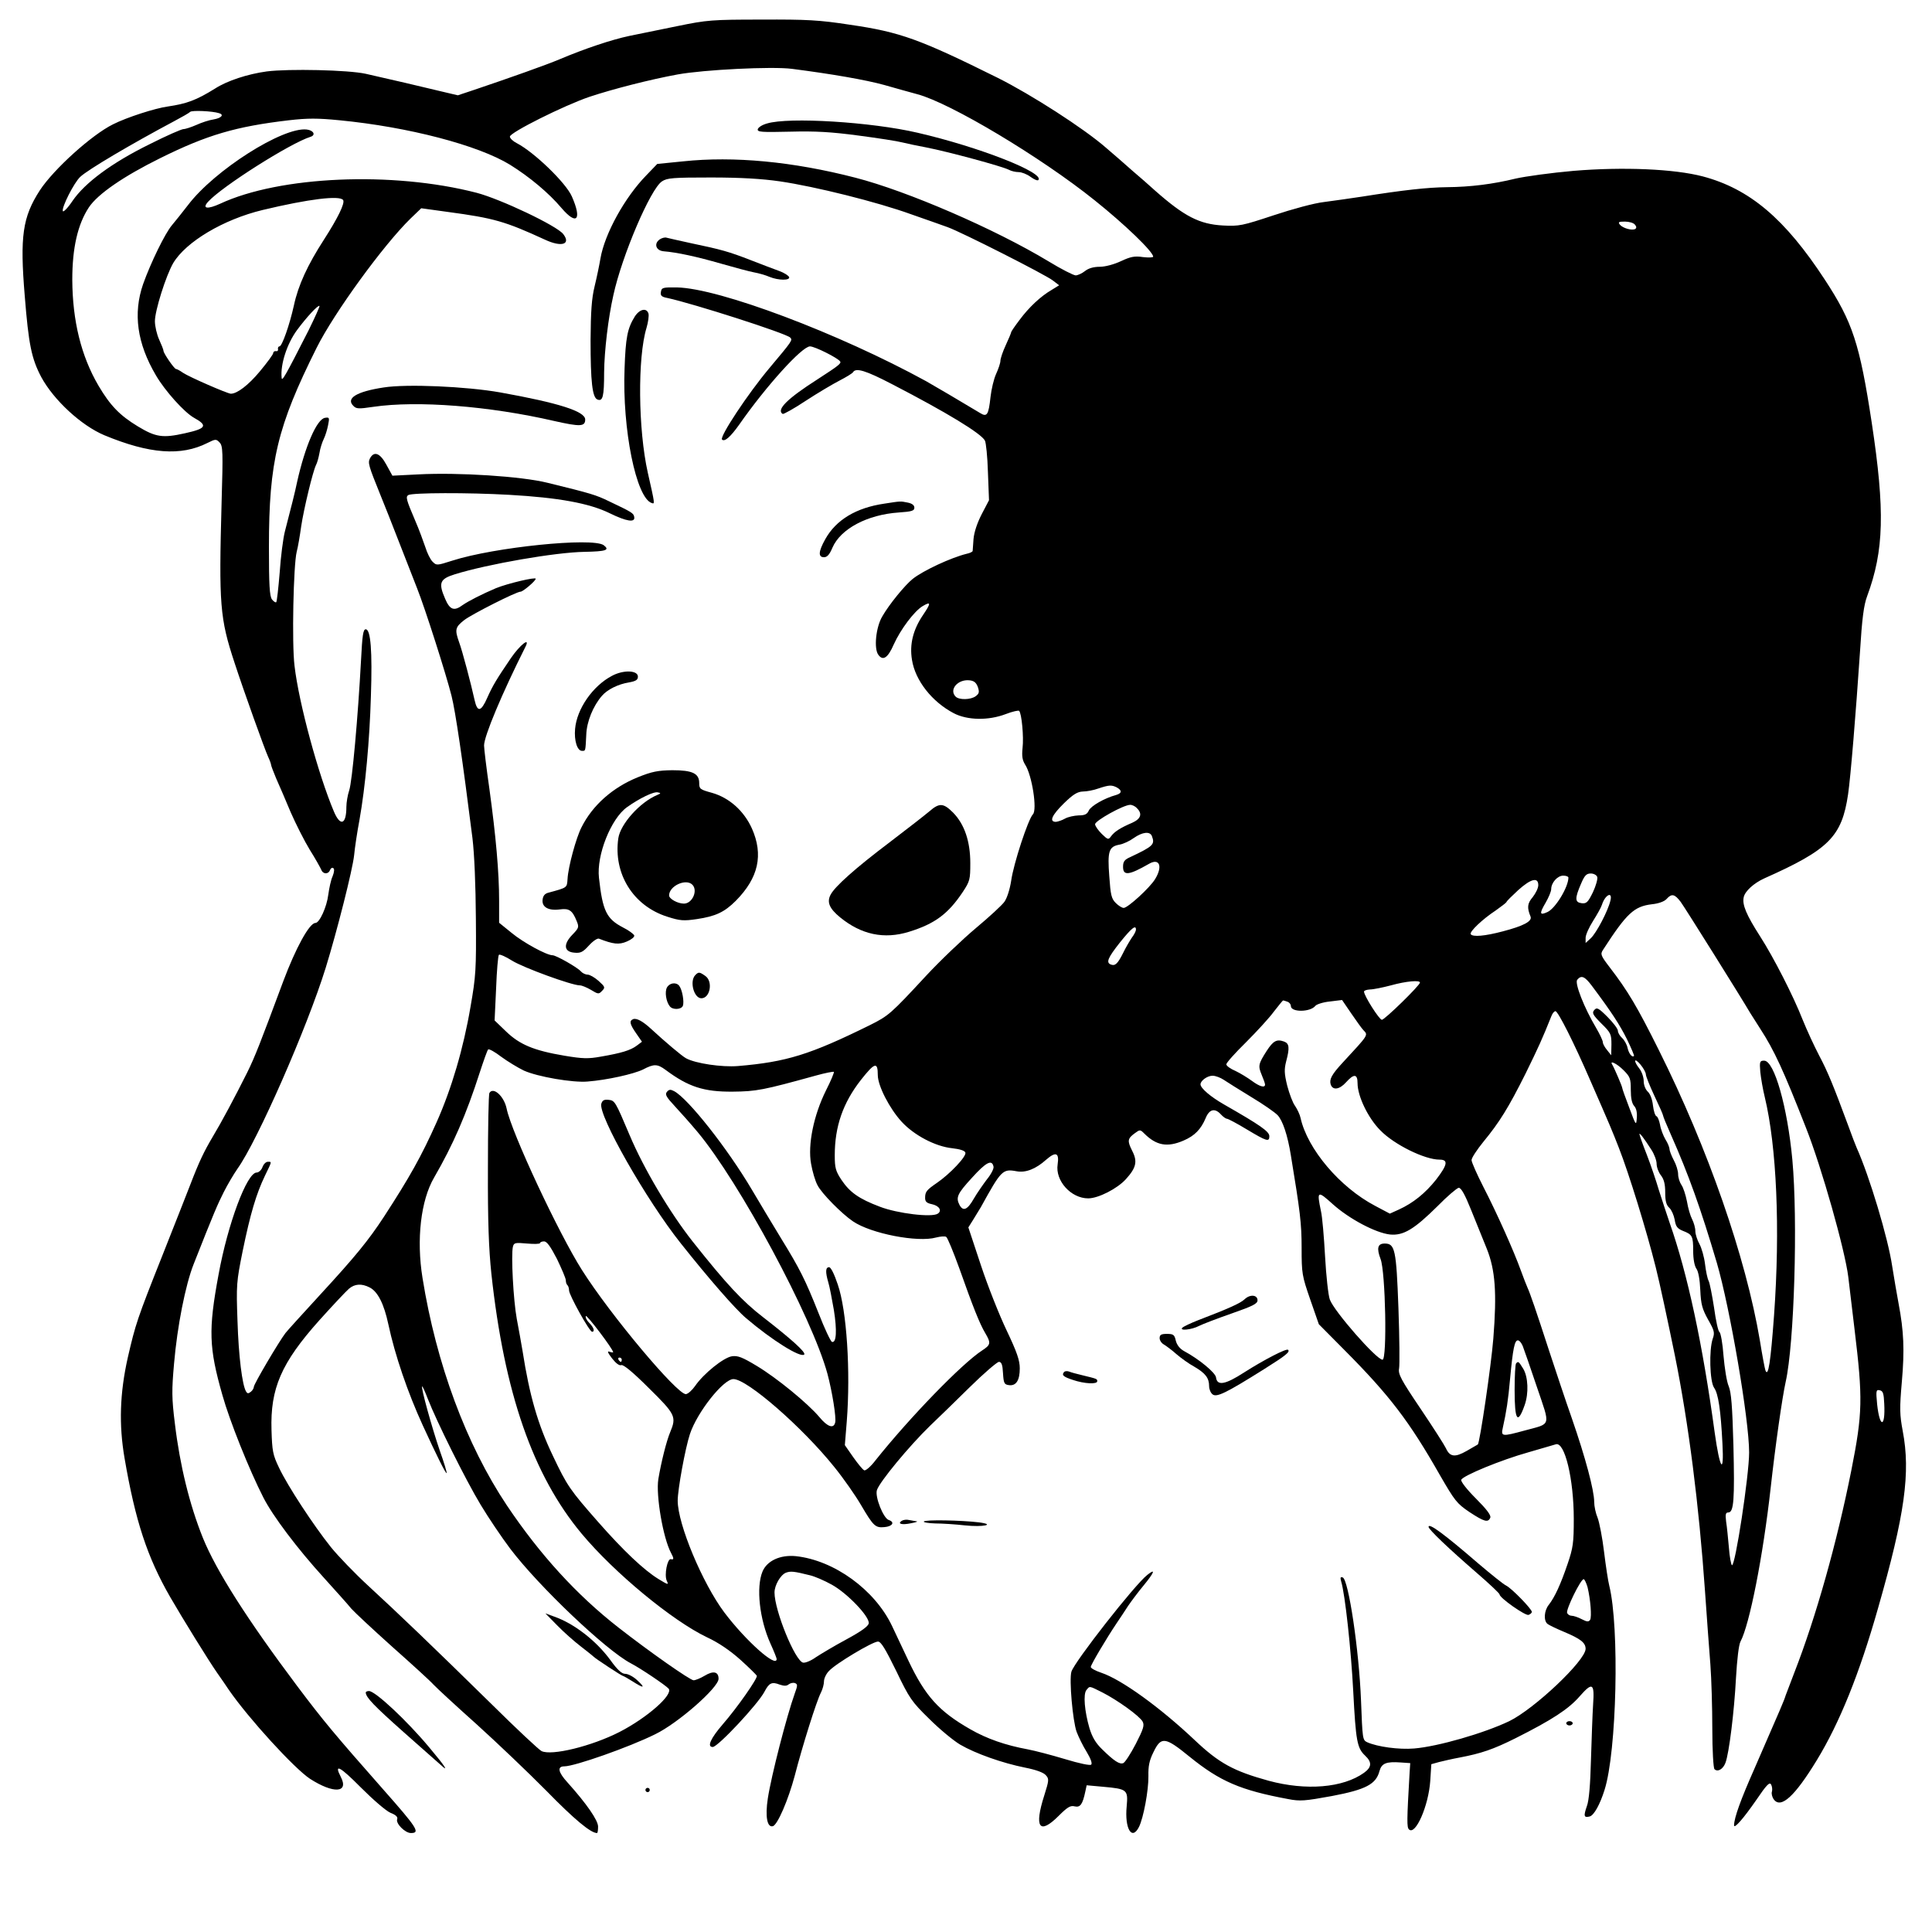<?xml version="1.0" standalone="no"?>
<!DOCTYPE svg PUBLIC "-//W3C//DTD SVG 20010904//EN"
 "http://www.w3.org/TR/2001/REC-SVG-20010904/DTD/svg10.dtd">
<svg version="1.0" xmlns="http://www.w3.org/2000/svg"
 width="898pt" height="898pt" viewBox="0 0 898 898"
 preserveAspectRatio="xMidYMid meet">
<g transform="translate(0,898) scale(0.1,-0.1)"
fill="#000000" stroke="none">
<path d="M3150 8859 c-80 -16 -181 -37 -225 -46 -81 -17 -207 -59 -325 -109
-62 -26 -228 -85 -394 -141 l-78 -26 -72 17 c-90 22 -258 61 -356 83 -81 18
-358 24 -460 11 -88 -12 -184 -43 -241 -80 -87 -54 -131 -70 -219 -83 -59 -8
-192 -51 -255 -83 -99 -49 -276 -209 -340 -307 -80 -124 -93 -213 -70 -490 18
-225 31 -291 77 -378 58 -107 186 -225 293 -270 210 -87 356 -98 479 -36 38
19 41 19 57 2 15 -16 16 -42 9 -278 -13 -476 -8 -539 60 -745 44 -135 140
-402 156 -437 8 -17 14 -34 14 -38 0 -4 11 -33 24 -64 14 -31 44 -101 67 -156
24 -55 64 -134 89 -175 26 -41 49 -83 53 -92 8 -22 33 -23 41 -2 3 8 10 13 15
9 6 -3 5 -18 -3 -38 -8 -17 -16 -56 -20 -85 -7 -58 -41 -132 -60 -132 -28 0
-92 -118 -149 -270 -109 -293 -132 -352 -168 -425 -59 -118 -120 -232 -161
-300 -39 -66 -62 -113 -103 -220 -15 -38 -73 -187 -130 -330 -118 -297 -125
-319 -161 -475 -37 -165 -42 -311 -15 -468 50 -291 105 -459 212 -645 59 -102
177 -293 218 -352 19 -27 44 -63 55 -80 92 -133 304 -365 377 -413 109 -70
182 -66 143 9 -33 64 -4 49 93 -49 57 -57 117 -109 138 -118 26 -10 35 -20 31
-30 -7 -20 37 -64 64 -64 45 0 29 24 -130 204 -223 253 -276 316 -400 481
-231 308 -375 534 -437 687 -62 154 -107 338 -130 530 -15 120 -15 156 -4 280
15 174 53 366 91 462 93 236 112 280 140 335 17 34 46 83 64 109 93 130 323
654 410 934 53 172 125 456 132 523 3 33 14 107 25 165 27 152 47 368 53 575
7 209 -1 310 -24 310 -12 0 -16 -26 -22 -145 -14 -261 -41 -564 -55 -604 -7
-21 -13 -56 -13 -76 0 -83 -28 -93 -58 -22 -72 170 -163 504 -183 677 -13 104
-5 470 10 530 6 22 15 76 21 119 12 80 54 255 69 285 5 9 12 34 16 56 3 21 13
51 20 65 7 14 16 43 20 64 7 35 6 37 -14 34 -38 -5 -93 -132 -130 -298 -9 -45
-29 -123 -57 -231 -8 -31 -19 -116 -24 -190 -6 -73 -13 -135 -16 -138 -3 -3
-12 3 -20 13 -11 16 -14 66 -14 244 0 397 39 560 222 926 81 162 310 477 436
600 l50 48 123 -17 c216 -29 267 -44 452 -129 77 -36 122 -22 85 26 -30 39
-292 163 -403 192 -391 101 -915 78 -1192 -51 -59 -27 -85 -23 -56 9 64 71
383 273 476 302 26 8 15 30 -17 34 -111 13 -429 -189 -552 -351 -26 -34 -60
-76 -75 -94 -32 -38 -98 -173 -134 -274 -47 -136 -28 -275 60 -424 42 -72 132
-172 177 -197 65 -36 57 -50 -43 -72 -103 -23 -135 -18 -218 32 -84 51 -128
96 -183 189 -81 138 -121 302 -122 493 0 147 25 257 77 336 41 62 162 145 332
229 218 108 351 147 598 176 87 10 133 10 235 0 320 -31 645 -116 793 -207 90
-56 180 -131 239 -201 71 -83 96 -55 48 54 -28 64 -176 206 -255 247 -18 9
-33 23 -33 31 0 19 252 145 370 185 108 36 284 81 410 104 121 22 439 38 531
26 186 -24 342 -51 429 -75 52 -15 121 -34 154 -43 154 -41 575 -293 824 -493
139 -111 272 -239 272 -262 0 -4 -21 -5 -47 -2 -39 6 -58 2 -103 -19 -32 -15
-73 -26 -98 -26 -29 0 -53 -7 -69 -20 -14 -11 -34 -20 -43 -20 -10 0 -67 29
-126 65 -250 151 -657 327 -898 389 -290 75 -565 101 -801 76 l-120 -12 -50
-52 c-101 -103 -194 -272 -214 -387 -5 -30 -17 -88 -27 -129 -14 -57 -18 -117
-19 -250 0 -193 8 -268 32 -277 25 -10 31 14 31 126 1 100 19 253 43 359 40
184 173 495 226 529 24 16 52 18 228 18 138 0 237 -6 320 -18 164 -24 453 -96
610 -153 72 -25 148 -52 170 -60 62 -22 457 -222 489 -248 l29 -22 -34 -21
c-52 -30 -107 -82 -150 -140 -22 -29 -39 -54 -39 -57 0 -3 -11 -30 -25 -60
-14 -30 -25 -63 -25 -73 0 -10 -9 -37 -20 -61 -11 -24 -22 -72 -26 -107 -9
-83 -16 -95 -48 -75 -100 60 -200 119 -251 148 -405 222 -961 432 -1158 436
-67 1 -72 -1 -75 -21 -3 -17 3 -23 30 -28 120 -26 551 -164 571 -184 12 -12 9
-16 -96 -141 -101 -120 -233 -320 -221 -333 12 -12 39 12 79 68 127 182 293
365 330 365 22 0 130 -54 140 -70 6 -9 -6 -19 -105 -83 -141 -90 -193 -142
-162 -161 4 -2 53 25 107 61 55 36 126 78 157 94 31 16 59 33 63 39 13 22 59
8 182 -56 255 -132 414 -229 431 -262 5 -9 12 -75 14 -147 l5 -130 -34 -65
c-21 -41 -35 -83 -38 -115 -2 -27 -4 -53 -4 -56 -1 -4 -13 -10 -28 -13 -73
-18 -202 -78 -251 -117 -36 -29 -109 -118 -141 -174 -30 -50 -40 -151 -18
-179 21 -29 44 -14 71 48 32 71 96 156 135 179 39 23 39 14 1 -42 -46 -68 -63
-136 -51 -208 15 -96 93 -195 194 -248 63 -33 161 -35 242 -4 31 12 59 18 62
15 12 -12 22 -122 16 -172 -4 -39 -1 -57 12 -78 32 -49 57 -210 36 -231 -22
-23 -90 -229 -101 -309 -6 -39 -19 -80 -31 -97 -11 -16 -71 -71 -132 -122 -62
-52 -166 -151 -232 -222 -165 -178 -174 -186 -262 -230 -278 -137 -387 -171
-613 -190 -75 -6 -197 12 -241 36 -19 10 -98 77 -163 137 -38 35 -67 51 -83
45 -19 -8 -16 -23 14 -66 l27 -39 -24 -18 c-29 -22 -73 -35 -166 -51 -60 -11
-86 -10 -170 4 -143 24 -209 52 -272 113 l-53 51 7 149 c3 82 9 152 13 156 3
4 31 -8 61 -27 53 -33 278 -115 315 -115 10 0 33 -10 52 -21 33 -20 36 -21 51
-5 16 16 15 19 -16 47 -18 16 -41 29 -51 29 -10 0 -24 7 -31 15 -15 18 -115
75 -132 75 -27 0 -136 59 -190 104 l-58 47 0 102 c0 133 -15 300 -45 519 -14
97 -25 189 -25 203 0 43 83 241 192 458 25 49 -25 10 -68 -53 -66 -97 -84
-127 -109 -183 -29 -66 -46 -69 -59 -11 -16 73 -57 229 -72 269 -21 59 -18 70
24 103 35 27 242 132 262 132 11 0 70 50 70 60 0 9 -131 -22 -185 -44 -66 -28
-128 -60 -154 -78 -40 -30 -60 -23 -82 29 -32 74 -25 92 46 114 152 47 467
102 602 104 100 2 119 8 89 31 -52 37 -508 -9 -704 -72 -72 -23 -73 -23 -92
-4 -10 10 -25 41 -33 67 -9 26 -29 82 -47 123 -42 98 -45 111 -32 119 19 11
277 12 470 1 228 -13 372 -39 467 -86 78 -38 118 -44 113 -17 -3 18 -10 22
-117 73 -62 30 -82 36 -286 86 -120 30 -414 49 -601 39 l-120 -6 -28 51 c-29
54 -57 65 -76 30 -11 -21 -7 -34 48 -170 17 -41 56 -140 87 -220 31 -80 69
-176 84 -215 37 -93 135 -400 160 -500 18 -71 51 -295 97 -660 9 -74 15 -218
16 -375 2 -236 0 -267 -25 -410 -33 -194 -88 -380 -157 -535 -71 -159 -126
-257 -245 -440 -72 -110 -133 -185 -297 -363 -77 -84 -150 -164 -161 -178 -30
-39 -147 -237 -147 -250 0 -6 -6 -17 -14 -23 -11 -9 -16 -9 -22 1 -18 29 -35
165 -40 328 -6 168 -5 181 24 325 36 175 63 265 103 349 34 70 33 66 14 66 -9
0 -20 -11 -25 -25 -5 -14 -18 -25 -27 -25 -45 0 -134 -238 -177 -474 -48 -258
-45 -340 18 -561 33 -118 124 -346 190 -475 43 -85 158 -238 282 -374 54 -60
112 -124 127 -143 16 -18 102 -98 190 -177 89 -79 176 -158 192 -176 17 -18
107 -101 201 -185 94 -85 240 -224 325 -310 129 -132 205 -195 234 -195 3 0 5
13 5 30 0 29 -53 106 -142 205 -44 48 -49 75 -15 75 48 0 301 89 422 149 106
51 295 217 295 258 0 33 -24 39 -65 14 -20 -12 -43 -21 -51 -21 -16 0 -207
134 -349 245 -195 152 -366 340 -519 568 -189 283 -328 658 -392 1057 -29 179
-8 361 54 467 88 152 149 292 212 488 18 55 35 103 39 107 4 4 31 -11 61 -34
30 -22 78 -51 105 -64 64 -29 228 -57 296 -51 91 7 215 35 258 56 51 27 67 26
105 -2 106 -79 178 -102 311 -101 111 1 142 7 388 75 43 12 80 19 83 17 2 -3
-14 -42 -37 -87 -57 -115 -85 -252 -69 -340 6 -35 19 -80 30 -100 19 -38 113
-133 165 -168 84 -57 301 -99 386 -75 20 5 41 7 47 3 6 -3 33 -69 61 -146 63
-178 95 -259 121 -302 27 -46 25 -54 -15 -80 -95 -62 -336 -311 -495 -510 -22
-29 -46 -50 -53 -47 -7 3 -29 30 -51 61 l-39 56 9 111 c18 232 0 515 -42 636
-16 48 -32 80 -40 80 -17 0 -18 -22 -4 -70 6 -19 17 -77 26 -129 15 -94 12
-155 -9 -148 -6 2 -34 61 -62 133 -62 156 -87 206 -175 349 -37 61 -98 162
-135 225 -114 193 -296 423 -361 458 -17 9 -24 9 -34 -3 -10 -12 -3 -24 37
-67 27 -29 74 -82 105 -119 195 -233 532 -860 604 -1124 22 -82 42 -205 36
-227 -7 -30 -36 -20 -73 25 -55 65 -198 182 -291 238 -68 41 -89 49 -116 45
-39 -6 -132 -81 -171 -138 -14 -20 -33 -37 -43 -38 -41 -1 -350 367 -483 577
-109 172 -327 638 -350 750 -12 58 -62 103 -80 73 -4 -6 -7 -163 -7 -348 -1
-249 4 -377 16 -492 60 -554 193 -937 420 -1209 152 -182 421 -404 582 -481
54 -25 108 -62 156 -105 40 -36 74 -70 76 -74 4 -12 -91 -148 -158 -225 -57
-66 -75 -106 -47 -106 24 0 212 201 241 258 21 40 34 46 70 32 21 -7 32 -7 42
1 8 6 20 9 29 6 13 -5 13 -11 -1 -49 -37 -103 -109 -382 -125 -487 -13 -85 -3
-137 24 -129 22 8 71 122 101 234 35 136 102 350 122 387 8 16 14 39 14 52 0
13 10 35 23 48 29 33 203 137 228 137 14 0 34 -33 85 -137 61 -127 72 -143
153 -222 47 -47 112 -101 144 -120 72 -42 197 -86 302 -107 51 -10 86 -23 96
-35 16 -17 15 -24 -7 -94 -48 -150 -23 -185 67 -95 41 41 55 49 74 44 26 -6
37 8 50 70 l6 28 77 -7 c112 -10 116 -14 109 -91 -10 -103 24 -161 57 -96 21
42 45 170 44 237 -1 45 4 72 23 110 36 75 54 73 168 -20 142 -115 237 -156
458 -197 56 -11 78 -9 204 14 158 30 205 55 221 116 10 36 31 45 99 40 l44 -3
-3 -45 c-13 -224 -13 -253 -3 -263 30 -30 91 109 99 225 l5 78 36 10 c20 5 63
15 96 21 100 19 156 38 260 90 169 85 246 135 298 195 59 67 69 61 62 -38 -3
-46 -7 -162 -10 -258 -3 -115 -9 -189 -19 -215 -16 -46 -14 -55 13 -48 20 5
48 56 69 123 57 178 70 757 22 950 -5 19 -16 90 -24 156 -8 67 -22 138 -30
159 -9 21 -16 54 -16 74 0 54 -41 207 -103 386 -31 88 -78 230 -106 315 -62
191 -89 269 -101 295 -5 11 -19 47 -31 80 -32 89 -111 266 -174 388 -30 59
-55 115 -55 125 0 10 25 48 55 85 75 91 117 159 196 317 58 118 79 164 120
267 5 13 13 23 19 23 12 0 87 -149 161 -320 95 -217 102 -234 134 -316 46
-117 129 -386 171 -554 20 -80 52 -230 89 -410 64 -317 112 -695 140 -1095 8
-121 20 -274 25 -341 5 -66 9 -201 9 -299 0 -101 5 -183 10 -188 15 -15 40 0
51 29 17 44 41 240 49 394 5 87 13 155 21 170 42 78 105 398 140 712 22 199
54 423 70 495 40 178 57 751 31 1033 -23 246 -84 460 -131 460 -20 0 -22 -4
-18 -52 3 -29 12 -82 21 -118 55 -229 72 -611 43 -1013 -16 -219 -27 -290 -40
-257 -3 8 -15 71 -26 140 -65 385 -241 892 -470 1350 -99 199 -144 275 -228
384 -42 55 -44 61 -31 81 110 170 144 202 227 212 31 3 58 13 68 24 24 27 38
24 66 -13 20 -27 284 -449 323 -516 6 -9 27 -43 47 -74 65 -100 108 -194 212
-459 74 -187 182 -571 197 -694 5 -44 18 -153 29 -243 39 -322 38 -390 -15
-657 -67 -336 -164 -681 -265 -940 -17 -44 -35 -91 -40 -105 -9 -29 -18 -48
-144 -338 -66 -149 -95 -230 -96 -266 0 -19 44 32 103 117 48 71 62 85 69 73
5 -9 7 -24 4 -34 -3 -9 1 -25 9 -36 33 -44 97 14 200 183 106 174 198 402 284
705 125 436 152 631 115 825 -14 75 -15 104 -4 229 13 148 9 235 -15 362 -8
41 -21 120 -30 175 -19 130 -106 419 -165 550 -5 11 -23 58 -40 105 -67 181
-94 248 -135 325 -23 44 -57 118 -76 165 -43 110 -135 290 -198 388 -64 100
-84 147 -76 182 6 28 47 65 95 87 301 134 361 194 390 391 12 82 36 375 55
657 10 162 18 223 34 265 78 211 83 396 21 805 -56 368 -89 468 -218 665 -185
283 -349 422 -567 480 -133 35 -370 45 -600 26 -104 -9 -226 -26 -270 -36
-106 -26 -210 -39 -320 -40 -88 -1 -200 -13 -395 -44 -52 -8 -131 -19 -176
-25 -45 -5 -148 -33 -235 -62 -145 -48 -159 -51 -235 -47 -109 6 -179 42 -315
162 -25 23 -72 64 -105 92 -32 29 -88 77 -124 108 -102 89 -346 246 -502 324
-363 180 -453 213 -687 247 -143 22 -200 25 -411 24 -230 0 -254 -2 -390 -30z
m-2132 -405 c25 -7 11 -23 -25 -29 -21 -3 -57 -15 -81 -26 -23 -10 -50 -19
-59 -19 -9 0 -80 -31 -157 -70 -175 -86 -301 -179 -359 -264 -22 -33 -43 -54
-45 -47 -6 17 52 132 81 159 36 34 238 153 437 259 36 19 69 38 74 43 8 8 103
4 134 -6z m577 -404 c9 -15 -25 -84 -90 -185 -75 -116 -119 -211 -139 -305
-20 -90 -55 -190 -67 -190 -5 0 -8 -6 -7 -12 2 -7 -3 -12 -9 -10 -7 1 -13 -3
-13 -9 0 -6 -28 -44 -62 -85 -54 -65 -106 -104 -135 -104 -15 0 -194 78 -222
97 -14 10 -29 18 -33 18 -8 0 -58 73 -58 84 0 5 -9 28 -20 52 -11 24 -20 63
-20 86 0 49 51 211 85 270 59 99 233 203 416 247 213 51 359 69 374 46z m6004
-114 c8 -9 8 -16 2 -20 -14 -9 -58 3 -72 20 -9 12 -5 14 24 14 19 0 40 -6 46
-14z m-6165 -492 c-110 -216 -124 -240 -125 -219 -6 62 25 157 71 220 45 61
99 119 105 113 2 -2 -21 -53 -51 -114z m3111 -1657 c8 -24 6 -31 -10 -43 -23
-17 -77 -18 -93 -2 -32 32 9 81 63 76 22 -2 32 -10 40 -31z m646 -467 c25 -14
24 -27 -3 -35 -55 -15 -117 -51 -127 -72 -8 -18 -19 -23 -48 -23 -21 -1 -49
-7 -63 -15 -14 -8 -33 -14 -42 -15 -33 0 -19 31 37 86 43 42 63 54 88 55 18 0
50 6 72 14 51 17 62 17 86 5z m93 -96 c27 -26 19 -50 -21 -68 -56 -24 -82 -41
-98 -62 -13 -18 -15 -18 -44 10 -17 17 -31 37 -31 45 1 17 131 89 162 90 9 1
24 -6 32 -15z m70 -130 c15 -39 7 -47 -101 -98 -27 -12 -33 -21 -33 -45 0 -43
28 -39 119 13 50 30 67 -10 30 -70 -24 -40 -127 -134 -146 -134 -8 0 -24 10
-37 23 -20 20 -24 37 -30 124 -9 117 -2 138 47 147 18 3 48 17 67 31 40 28 75
32 84 9z m2070 -190 c3 -9 -6 -41 -20 -71 -23 -47 -30 -54 -53 -51 -31 4 -32
22 -2 91 16 38 25 47 45 47 13 0 27 -7 30 -16z m-134 -3 c0 -44 -60 -143 -97
-160 -37 -17 -39 -8 -9 43 14 24 26 53 26 63 0 30 29 63 56 63 13 0 24 -4 24
-9z m-140 -35 c0 -14 -12 -38 -26 -56 -25 -29 -27 -49 -10 -90 9 -22 -33 -44
-129 -69 -83 -22 -140 -27 -149 -13 -7 11 55 70 116 110 25 18 48 35 50 39 1
5 26 29 55 56 59 53 93 61 93 23z m335 -73 c-11 -47 -65 -150 -91 -174 l-24
-22 0 24 c0 14 16 49 35 79 19 30 38 64 41 75 15 47 51 64 39 18z m-2205 -134
c0 -6 -8 -23 -19 -37 -10 -15 -29 -47 -41 -72 -25 -50 -37 -61 -57 -53 -23 9
-14 31 43 103 54 67 74 83 74 59z m2119 -261 c92 -123 129 -180 163 -248 20
-41 35 -77 33 -78 -9 -9 -24 11 -30 37 -3 16 -15 37 -26 47 -10 9 -19 24 -19
33 0 9 -22 38 -48 64 -43 43 -50 46 -62 32 -11 -13 -7 -22 33 -62 44 -43 47
-50 47 -97 l-1 -51 -19 24 c-11 13 -20 29 -20 37 0 7 -14 37 -31 66 -56 94
-101 209 -88 224 19 23 35 16 68 -28z m-799 15 c0 -13 -164 -173 -177 -173
-12 0 -83 112 -83 131 0 5 12 9 28 10 15 0 59 9 97 19 72 20 135 25 135 13z
m-616 -89 c9 -3 16 -12 16 -20 0 -30 91 -29 114 1 6 7 36 17 67 20 l57 7 43
-63 c24 -35 49 -70 56 -77 23 -24 26 -19 -97 -152 -50 -54 -62 -77 -55 -100 9
-29 41 -25 72 10 36 40 53 39 53 -5 0 -60 49 -162 106 -219 64 -66 206 -136
275 -136 42 0 37 -24 -16 -93 -50 -63 -107 -109 -173 -139 l-42 -19 -68 36
c-164 86 -315 264 -347 409 -3 15 -15 40 -25 55 -11 14 -27 57 -37 95 -14 57
-14 76 -5 112 17 64 15 84 -10 93 -34 12 -50 3 -80 -43 -39 -61 -41 -70 -24
-111 9 -21 16 -41 16 -46 0 -17 -26 -9 -61 17 -19 14 -53 35 -76 46 -24 10
-43 24 -43 31 0 7 41 53 91 102 50 50 109 114 130 143 22 28 41 52 43 52 3 0
11 -3 20 -6z m1666 -338 c0 -8 18 -53 40 -100 22 -46 40 -87 40 -91 0 -4 16
-43 36 -88 83 -187 139 -344 214 -597 61 -209 150 -728 150 -881 0 -106 -65
-533 -80 -524 -4 3 -11 40 -14 82 -4 43 -9 97 -13 121 -4 34 -2 42 10 42 26 0
30 59 24 312 -5 182 -10 246 -22 275 -9 20 -19 84 -24 141 -4 57 -13 107 -19
111 -6 3 -17 54 -25 113 -9 58 -20 114 -25 124 -6 11 -13 46 -17 79 -4 33 -16
75 -26 93 -10 18 -19 45 -19 60 0 15 -7 39 -15 55 -8 15 -19 52 -24 83 -6 30
-17 65 -26 77 -8 12 -15 34 -15 49 0 16 -9 45 -20 65 -11 21 -20 44 -20 52 0
7 -8 28 -19 45 -10 17 -22 48 -25 68 -4 20 -11 38 -17 40 -6 2 -13 25 -16 50
-3 28 -13 54 -24 64 -11 10 -19 31 -19 49 0 18 -9 44 -20 58 -29 37 -25 54 5
19 14 -17 25 -37 25 -46z m-104 20 c31 -31 34 -39 34 -92 0 -38 5 -63 16 -75
10 -11 14 -31 12 -55 -3 -38 -4 -36 -35 47 -18 47 -33 89 -33 93 0 6 -36 91
-47 109 -12 20 23 3 53 -27z m-3466 -23 c0 -49 54 -155 111 -217 58 -63 157
-115 235 -123 35 -4 58 -11 61 -20 7 -17 -72 -100 -132 -141 -48 -33 -55 -41
-55 -70 0 -17 7 -24 31 -29 34 -7 49 -30 28 -44 -27 -19 -189 1 -269 32 -98
37 -140 67 -179 125 -27 41 -31 56 -31 114 0 134 38 244 122 351 64 81 78 85
78 22z m1608 -22 c15 -10 72 -46 128 -80 55 -33 110 -71 123 -85 23 -25 46
-92 61 -186 43 -261 50 -316 50 -430 0 -120 2 -130 40 -240 l40 -115 119 -120
c210 -211 302 -332 443 -580 70 -121 79 -133 138 -173 70 -46 87 -50 97 -26 4
11 -17 39 -67 89 -42 42 -71 79 -68 87 8 19 184 92 313 128 61 18 118 34 127
37 41 12 83 -161 83 -347 0 -111 -3 -134 -29 -210 -32 -94 -59 -153 -87 -189
-22 -27 -25 -74 -6 -89 6 -5 41 -22 77 -37 76 -32 100 -50 100 -79 -1 -55
-238 -279 -355 -336 -117 -56 -332 -118 -442 -127 -71 -6 -171 8 -218 29 -22
10 -22 16 -29 196 -9 231 -58 561 -85 570 -11 4 -12 -1 -7 -19 18 -59 46 -317
56 -511 12 -231 18 -263 55 -298 33 -31 31 -54 -5 -80 -98 -70 -269 -84 -443
-37 -163 45 -230 81 -344 189 -162 153 -341 282 -434 313 -27 9 -49 21 -49 27
0 10 73 133 120 203 15 22 39 58 53 80 15 22 47 65 72 95 51 62 58 82 18 50
-59 -46 -339 -404 -353 -450 -11 -37 6 -228 24 -279 9 -24 30 -67 47 -94 18
-30 27 -53 21 -59 -5 -5 -54 5 -123 26 -63 19 -140 39 -172 45 -103 19 -190
49 -268 94 -145 83 -208 153 -286 317 -22 47 -57 120 -77 163 -80 168 -269
305 -447 324 -72 7 -134 -21 -155 -72 -30 -73 -14 -221 37 -334 16 -35 29 -68
29 -72 0 -44 -144 85 -243 216 -102 136 -217 411 -217 520 0 52 35 244 57 310
33 100 155 255 202 255 64 0 321 -224 470 -410 42 -52 98 -132 124 -177 57
-97 66 -105 108 -101 37 3 50 23 20 33 -25 8 -65 108 -55 139 12 38 150 205
248 300 34 32 116 112 182 177 67 66 129 119 137 119 12 0 17 -13 19 -52 3
-48 6 -53 27 -56 34 -5 51 22 51 78 0 37 -13 75 -61 176 -34 71 -88 207 -120
304 l-58 175 22 35 c12 19 28 46 36 59 95 172 101 179 166 167 42 -8 89 10
138 54 45 39 61 32 53 -22 -12 -76 62 -158 142 -158 47 0 135 45 175 89 49 54
55 83 29 133 -23 46 -21 56 13 81 23 17 25 17 43 -1 57 -57 108 -66 184 -33
51 22 80 52 102 104 17 42 43 48 71 17 10 -11 23 -20 28 -20 5 0 47 -22 93
-50 92 -55 104 -59 104 -31 0 22 -44 52 -210 147 -63 36 -110 76 -110 94 0 17
32 40 56 40 14 0 37 -9 52 -19z m1987 -324 c14 -21 25 -51 25 -66 0 -16 9 -40
20 -54 14 -18 20 -40 20 -80 0 -40 5 -58 19 -71 10 -9 21 -34 25 -55 5 -32 12
-41 38 -52 44 -17 48 -24 48 -94 0 -37 6 -69 15 -82 9 -12 16 -51 18 -99 3
-67 9 -88 36 -137 29 -51 32 -61 22 -89 -18 -52 -14 -199 6 -228 20 -28 31
-104 39 -260 8 -149 -12 -120 -36 51 -56 411 -126 738 -209 974 -15 44 -38
114 -51 155 -12 41 -37 115 -56 164 -19 48 -34 91 -34 95 1 7 21 -19 55 -72z
m-3057 -80 c2 -9 -12 -36 -31 -59 -18 -24 -46 -64 -61 -90 -29 -51 -49 -60
-66 -29 -18 35 -11 52 58 127 65 72 93 87 100 51z m2219 -199 c23 -57 56 -139
74 -183 39 -98 47 -203 30 -417 -10 -126 -63 -485 -72 -492 -2 -1 -26 -15 -52
-30 -54 -31 -78 -28 -96 12 -7 15 -60 98 -118 184 -91 135 -105 161 -100 187
3 16 2 143 -3 281 -10 273 -16 300 -64 300 -33 0 -38 -22 -19 -72 23 -59 31
-468 9 -468 -28 0 -226 226 -245 280 -7 19 -17 109 -22 200 -5 91 -13 185 -19
210 -20 96 -17 98 56 32 76 -68 199 -133 265 -140 62 -6 112 24 221 132 45 46
90 84 98 85 11 1 29 -31 57 -101z m-4327 -156 c0 4 8 8 19 8 13 0 30 -24 60
-82 22 -46 41 -90 41 -99 0 -9 3 -19 8 -23 4 -4 7 -15 7 -24 0 -21 95 -192
107 -192 14 0 8 20 -13 41 -11 11 -19 25 -16 32 3 9 127 -154 127 -168 0 -2
-8 -1 -17 2 -12 5 -8 -5 12 -31 18 -23 34 -35 43 -31 10 3 54 -33 128 -107
124 -122 129 -133 99 -205 -17 -40 -42 -140 -55 -218 -12 -75 22 -274 59 -343
14 -26 14 -33 -1 -29 -16 3 -31 -73 -19 -100 10 -21 7 -20 -39 8 -68 42 -163
132 -279 264 -132 150 -145 169 -211 308 -70 146 -109 281 -141 487 -6 36 -18
103 -27 150 -16 87 -27 297 -18 335 5 19 10 20 66 15 33 -3 60 -2 60 2z m-792
-206 c38 -19 67 -77 87 -171 31 -145 90 -317 160 -470 62 -135 107 -226 111
-222 2 2 -12 49 -32 105 -36 105 -88 292 -82 298 2 2 14 -25 27 -59 40 -103
175 -375 245 -491 36 -60 98 -152 138 -205 133 -175 444 -471 560 -532 48 -25
163 -103 176 -118 22 -28 -100 -135 -228 -201 -131 -67 -317 -112 -363 -89
-12 6 -117 104 -232 218 -277 272 -436 424 -573 550 -62 57 -140 138 -174 180
-80 100 -201 284 -241 369 -29 60 -32 78 -35 175 -6 193 45 312 222 510 63 70
125 136 138 147 27 23 59 25 96 6z m5360 -273 c6 -16 36 -101 66 -191 63 -186
68 -167 -57 -201 -106 -29 -111 -28 -102 12 17 77 25 128 34 229 13 140 21
178 36 178 7 0 17 -12 23 -27z m-4188 -63 c0 -5 -2 -10 -4 -10 -3 0 -8 5 -11
10 -3 6 -1 10 4 10 6 0 11 -4 11 -10z m5868 -204 c6 -113 -21 -115 -33 -3 -6
63 -5 69 12 65 15 -3 19 -14 21 -62z m-4993 -798 c22 -5 68 -25 102 -44 72
-40 175 -148 171 -179 -2 -14 -34 -37 -104 -75 -56 -30 -119 -68 -142 -83 -22
-16 -49 -27 -59 -25 -37 7 -133 242 -133 326 0 34 28 82 53 92 22 8 36 7 112
-12z m3614 -55 c14 -59 20 -138 12 -152 -7 -10 -14 -10 -39 3 -17 9 -38 16
-47 16 -9 0 -18 6 -21 13 -6 16 63 157 77 157 4 0 12 -17 18 -37z m-2256 -489
c71 -36 174 -110 188 -136 9 -17 4 -34 -32 -104 -24 -46 -50 -86 -58 -89 -17
-7 -43 10 -98 64 -30 29 -46 56 -59 98 -23 79 -30 159 -14 178 16 19 11 20 73
-11z"/>
<path d="M5785 2941 c-19 -18 -71 -42 -215 -97 -36 -14 -69 -30 -74 -35 -17
-16 43 -10 77 8 18 9 86 35 152 58 97 34 120 45 120 61 0 26 -35 29 -60 5z"/>
<path d="M5390 2760 c0 -10 9 -24 21 -30 11 -7 37 -26 57 -44 21 -18 58 -45
84 -59 51 -30 68 -52 68 -90 0 -14 7 -31 16 -38 19 -15 61 5 241 118 100 63
120 79 110 89 -7 8 -113 -47 -204 -105 -88 -57 -126 -64 -131 -23 -3 22 -79
85 -150 123 -19 11 -32 28 -37 48 -6 27 -11 31 -41 31 -27 0 -34 -4 -34 -20z"/>
<path d="M4947 2604 c-14 -15 -6 -23 40 -38 53 -18 113 -21 113 -6 0 11 0 11
-70 28 -25 6 -52 13 -61 17 -8 3 -18 2 -22 -1z"/>
<path d="M4191 1911 c-21 -14 1 -20 44 -11 22 4 33 8 25 9 -8 1 -24 4 -35 6
-11 3 -26 1 -34 -4z"/>
<path d="M4294 1908 c-3 -4 21 -8 53 -9 32 0 94 -4 138 -9 85 -9 145 4 65 14
-82 10 -251 13 -256 4z"/>
<path d="M6640 1883 c0 -12 95 -102 223 -213 59 -51 107 -96 107 -101 0 -16
121 -101 135 -95 8 3 15 9 15 14 0 13 -92 108 -119 122 -13 6 -71 53 -130 103
-161 139 -231 190 -231 170z"/>
<path d="M2590 1425 c30 -31 80 -75 110 -98 30 -23 57 -45 60 -48 7 -8 130
-89 136 -89 2 0 22 -11 44 -25 53 -34 62 -32 22 5 -18 17 -43 30 -56 30 -16 0
-36 18 -69 64 -66 90 -169 170 -261 202 l-41 15 55 -56z"/>
<path d="M7047 2643 c-4 -3 -7 -59 -7 -124 0 -143 14 -163 47 -69 19 54 16
130 -7 168 -21 34 -23 36 -33 25z"/>
<path d="M3565 8406 c-22 -6 -41 -18 -43 -27 -2 -13 18 -14 151 -11 119 3 189
-1 317 -18 91 -12 182 -26 204 -32 21 -5 71 -16 110 -23 103 -20 354 -88 385
-104 11 -6 31 -11 46 -11 14 0 39 -10 55 -22 16 -12 33 -19 36 -15 33 33 -275
154 -561 220 -214 50 -599 74 -700 43z"/>
<path d="M3066 7867 c-28 -20 -17 -52 19 -55 62 -5 154 -25 265 -57 63 -18
133 -37 155 -41 22 -4 54 -13 72 -21 42 -17 96 -17 91 -1 -3 7 -23 20 -45 28
-22 8 -83 31 -134 51 -103 40 -136 49 -279 79 -52 11 -102 23 -111 25 -8 3
-23 -1 -33 -8z"/>
<path d="M2950 7508 c-34 -55 -42 -98 -47 -241 -11 -283 54 -601 126 -625 15
-5 16 -9 -18 141 -45 201 -48 535 -6 673 8 27 12 57 9 67 -9 28 -42 20 -64
-15z"/>
<path d="M1783 7179 c-125 -19 -176 -50 -141 -85 14 -15 25 -15 93 -5 204 30
539 4 842 -66 120 -27 143 -26 143 7 0 38 -122 77 -395 126 -158 28 -436 40
-542 23z"/>
<path d="M4110 6639 c-130 -19 -224 -75 -274 -165 -32 -57 -34 -84 -6 -84 15
0 26 13 39 44 38 88 162 154 309 164 60 4 72 8 72 22 0 12 -11 20 -31 24 -35
7 -31 7 -109 -5z"/>
<path d="M2845 5839 c-90 -47 -164 -154 -172 -247 -5 -54 10 -102 32 -102 17
0 16 -4 20 75 2 61 32 134 73 181 25 29 75 54 125 62 33 6 42 12 42 27 0 30
-68 32 -120 4z"/>
<path d="M2964 5367 c-116 -47 -210 -130 -261 -232 -25 -48 -62 -184 -65 -240
-3 -42 0 -40 -88 -64 -17 -4 -26 -14 -28 -33 -4 -34 27 -52 80 -45 43 6 58 -4
78 -53 12 -29 11 -33 -19 -64 -44 -45 -40 -80 8 -84 29 -3 40 2 68 33 19 21
40 35 47 32 67 -26 93 -29 130 -13 21 9 36 21 34 28 -3 7 -26 24 -52 37 -77
40 -95 77 -112 231 -12 105 56 275 130 328 59 42 125 74 144 69 15 -3 14 -5
-3 -12 -81 -34 -171 -135 -181 -201 -24 -165 69 -315 228 -365 59 -19 76 -20
137 -11 87 13 128 32 181 85 106 107 129 214 75 336 -37 82 -105 143 -186 166
-55 15 -59 18 -59 45 0 45 -31 60 -125 60 -67 -1 -94 -6 -161 -33z m254 -499
c27 -27 0 -88 -39 -88 -29 0 -69 22 -69 38 0 44 78 80 108 50z"/>
<path d="M4320 5209 c-19 -16 -102 -81 -185 -144 -159 -120 -254 -205 -274
-243 -19 -35 -6 -65 44 -106 98 -80 204 -103 320 -67 120 37 182 83 250 185
33 50 35 58 35 134 0 101 -27 181 -80 235 -45 45 -64 46 -110 6z"/>
<path d="M3232 4448 c-28 -28 -7 -108 28 -108 41 0 55 79 18 104 -27 19 -31
19 -46 4z"/>
<path d="M3100 4390 c-11 -20 -4 -66 13 -87 13 -18 54 -16 61 2 7 19 -3 75
-17 93 -14 18 -45 14 -57 -8z"/>
<path d="M2795 3850 c-16 -52 209 -448 370 -650 131 -165 253 -305 303 -347
122 -104 253 -185 270 -169 9 10 -59 71 -189 172 -99 76 -173 156 -330 354
-105 133 -227 338 -293 495 -66 156 -68 160 -98 163 -20 2 -28 -2 -33 -18z"/>
<path d="M1700 1113 c1 -23 39 -62 175 -183 83 -73 160 -142 173 -153 41 -38
22 -8 -52 80 -106 127 -252 263 -281 263 -8 0 -15 -3 -15 -7z"/>
<path d="M7280 970 c0 -5 7 -10 15 -10 8 0 15 5 15 10 0 6 -7 10 -15 10 -8 0
-15 -4 -15 -10z"/>
<path d="M3000 660 c0 -5 5 -10 10 -10 6 0 10 5 10 10 0 6 -4 10 -10 10 -5 0
-10 -4 -10 -10z"/>
</g>
</svg>
